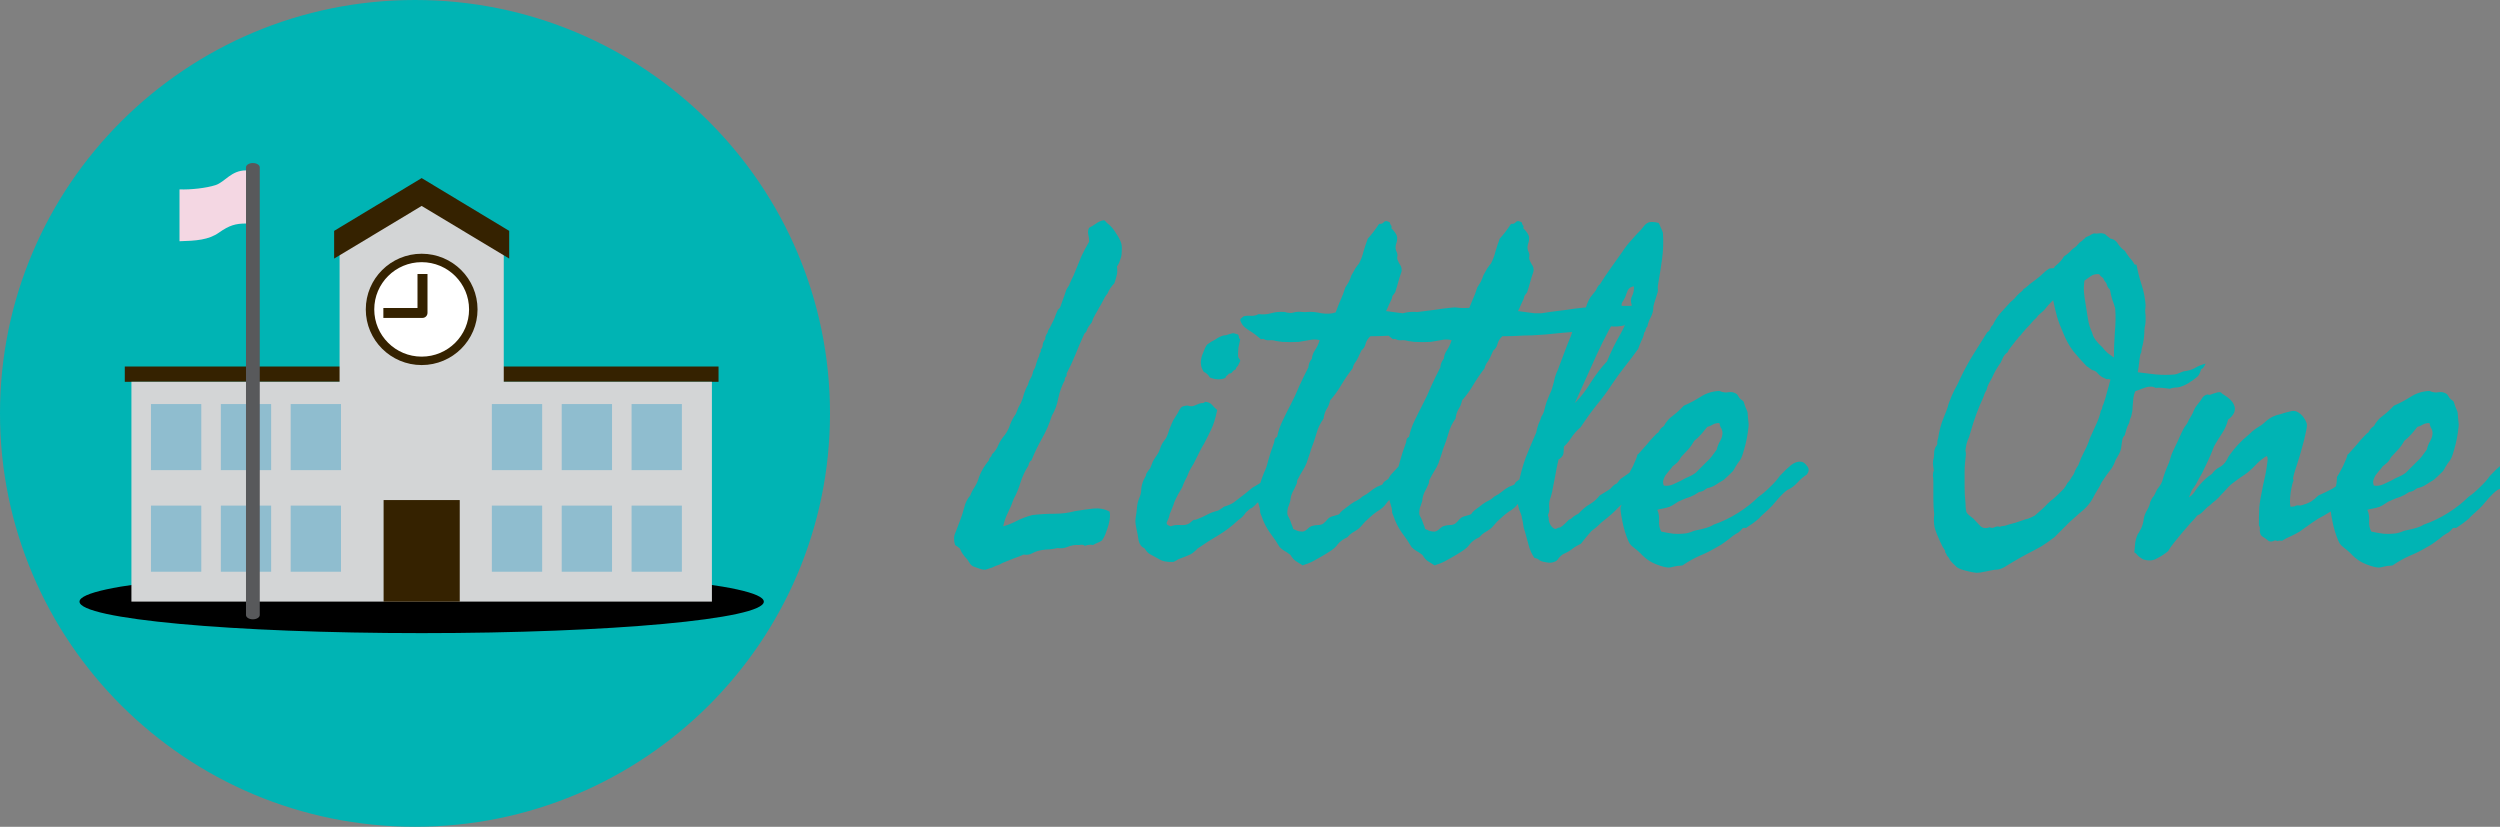 <svg width="127" height="42" viewBox="0 0 127 42" fill="none" xmlns="http://www.w3.org/2000/svg">
<rect x="0" y="0" width="127" height="42" fill="#808080" stroke="none"/>
<g clip-path="url(#clip0_111_753)">
<path d="M50.964 26.738C51.214 26.665 51.449 26.569 51.67 26.452C51.905 26.334 52.162 26.239 52.441 26.165C52.809 26.121 53.176 26.099 53.544 26.099C53.926 26.099 54.279 26.055 54.602 25.967C54.955 25.908 55.271 25.864 55.55 25.834C55.844 25.805 56.116 25.857 56.366 25.989C56.395 26.106 56.395 26.253 56.366 26.43C56.337 26.591 56.3 26.731 56.256 26.849C56.212 26.981 56.175 27.084 56.146 27.157C56.116 27.231 56.065 27.326 55.991 27.444C55.918 27.503 55.837 27.547 55.749 27.576C55.675 27.606 55.602 27.642 55.528 27.687C55.396 27.657 55.256 27.672 55.109 27.731C55.065 27.672 54.97 27.657 54.823 27.687C54.617 27.672 54.426 27.701 54.249 27.775C54.088 27.848 53.911 27.87 53.72 27.841C53.603 27.87 53.47 27.892 53.323 27.907C53.191 27.907 53.044 27.922 52.882 27.951C52.721 27.98 52.574 28.032 52.441 28.105C52.309 28.179 52.162 28.201 52 28.172C51.839 28.245 51.67 28.311 51.493 28.37C51.317 28.444 51.133 28.517 50.942 28.591C50.78 28.679 50.685 28.723 50.655 28.723C50.641 28.723 50.619 28.73 50.589 28.745C50.442 28.818 50.332 28.863 50.259 28.877C50.2 28.892 50.134 28.914 50.06 28.943C49.943 28.943 49.832 28.921 49.729 28.877C49.641 28.848 49.538 28.811 49.421 28.767C49.347 28.723 49.296 28.671 49.266 28.613C49.237 28.569 49.193 28.502 49.134 28.414C48.958 28.238 48.833 28.054 48.759 27.863C48.73 27.834 48.693 27.804 48.649 27.775C48.605 27.745 48.561 27.716 48.517 27.687C48.443 27.437 48.451 27.224 48.539 27.047C48.612 26.856 48.686 26.665 48.759 26.474C48.847 26.253 48.921 26.026 48.98 25.79C49.038 25.541 49.141 25.335 49.288 25.173C49.333 25.041 49.413 24.886 49.531 24.71C49.619 24.563 49.685 24.409 49.729 24.247C49.788 24.085 49.862 23.931 49.95 23.784C49.994 23.71 50.038 23.644 50.082 23.585C50.141 23.512 50.192 23.446 50.236 23.387C50.251 23.314 50.273 23.262 50.303 23.233C50.347 23.203 50.376 23.152 50.391 23.078C50.538 22.946 50.648 22.784 50.722 22.593C50.81 22.402 50.92 22.233 51.052 22.086C51.17 21.924 51.258 21.748 51.317 21.557C51.39 21.366 51.486 21.19 51.603 21.028C51.662 20.881 51.706 20.771 51.736 20.697C51.78 20.624 51.824 20.543 51.868 20.455C51.927 20.322 51.978 20.168 52.023 19.992C52.081 19.815 52.147 19.668 52.221 19.551C52.25 19.418 52.294 19.308 52.353 19.22C52.412 19.132 52.456 19.007 52.486 18.845C52.559 18.742 52.61 18.617 52.64 18.47C52.684 18.323 52.735 18.191 52.794 18.073C52.794 18.015 52.809 17.963 52.838 17.919C52.882 17.86 52.89 17.809 52.86 17.765C52.934 17.691 52.971 17.603 52.971 17.5C52.985 17.397 53.029 17.309 53.103 17.235C53.088 17.133 53.125 17.022 53.213 16.905C53.228 16.831 53.25 16.773 53.279 16.728C53.323 16.67 53.353 16.618 53.367 16.574C53.5 16.324 53.581 16.148 53.61 16.045C53.654 15.927 53.698 15.824 53.742 15.736C53.772 15.707 53.801 15.677 53.831 15.648C53.86 15.604 53.882 15.553 53.897 15.494C53.926 15.42 53.955 15.339 53.985 15.251C54.014 15.163 54.044 15.082 54.073 15.009C54.102 14.935 54.124 14.869 54.139 14.81C54.154 14.751 54.176 14.7 54.205 14.656C54.308 14.509 54.352 14.428 54.338 14.413C54.338 14.399 54.345 14.384 54.36 14.369C54.389 14.296 54.418 14.229 54.448 14.171C54.477 14.112 54.507 14.053 54.536 13.994C54.698 13.598 54.83 13.274 54.933 13.024C55.05 12.774 55.183 12.524 55.33 12.275C55.33 12.157 55.315 12.039 55.286 11.922C55.256 11.79 55.271 11.672 55.33 11.569C55.447 11.51 55.558 11.444 55.66 11.371C55.778 11.282 55.903 11.224 56.035 11.194C56.094 11.18 56.146 11.209 56.19 11.282C56.248 11.341 56.3 11.385 56.344 11.415C56.476 11.532 56.594 11.679 56.697 11.856C56.814 12.017 56.903 12.186 56.961 12.363C56.991 12.48 56.998 12.62 56.983 12.782C56.983 12.929 56.961 13.054 56.917 13.156C56.873 13.318 56.814 13.443 56.741 13.531C56.77 13.722 56.763 13.884 56.719 14.016C56.689 14.149 56.653 14.274 56.609 14.391C56.462 14.538 56.344 14.715 56.256 14.92C56.168 15.023 56.094 15.141 56.035 15.273C55.977 15.391 55.91 15.508 55.837 15.626C55.778 15.743 55.712 15.861 55.638 15.979C55.565 16.096 55.506 16.229 55.462 16.376C55.33 16.537 55.249 16.662 55.219 16.75C55.205 16.824 55.161 16.89 55.087 16.949C54.911 17.331 54.757 17.691 54.624 18.029C54.492 18.353 54.345 18.669 54.183 18.977C54.198 19.051 54.183 19.11 54.139 19.154C54.095 19.183 54.08 19.235 54.095 19.308C53.948 19.573 53.838 19.874 53.764 20.212C53.706 20.55 53.595 20.852 53.434 21.116C53.301 21.542 53.132 21.932 52.926 22.285C52.735 22.623 52.559 22.99 52.397 23.387C52.324 23.416 52.272 23.505 52.243 23.652C52.081 23.901 51.949 24.181 51.846 24.489C51.758 24.798 51.64 25.085 51.493 25.349C51.42 25.57 51.324 25.798 51.207 26.033C51.089 26.268 51.008 26.503 50.964 26.738ZM62.892 16.993C62.922 17.037 62.937 17.081 62.937 17.125C62.937 17.169 62.959 17.206 63.003 17.235C62.973 17.368 62.944 17.507 62.914 17.654C62.9 17.787 62.892 17.919 62.892 18.051C62.892 18.11 62.907 18.162 62.937 18.206C62.981 18.25 63.003 18.294 63.003 18.338C62.929 18.514 62.87 18.617 62.826 18.647C62.797 18.676 62.782 18.713 62.782 18.757C62.709 18.786 62.65 18.83 62.606 18.889C62.576 18.948 62.518 18.977 62.429 18.977C62.4 19.021 62.363 19.058 62.319 19.088C62.29 19.102 62.268 19.139 62.253 19.198C62.018 19.301 61.753 19.293 61.459 19.176C61.386 19.044 61.283 18.948 61.151 18.889C60.959 18.61 60.952 18.279 61.129 17.897C61.158 17.823 61.187 17.75 61.217 17.677C61.261 17.588 61.298 17.529 61.327 17.5C61.489 17.383 61.606 17.309 61.68 17.28C61.739 17.25 61.797 17.213 61.856 17.169C61.93 17.125 62.011 17.088 62.099 17.059C62.128 17.044 62.165 17.037 62.209 17.037C62.268 17.037 62.327 17.022 62.385 16.993C62.444 16.978 62.496 16.964 62.54 16.949C62.584 16.934 62.628 16.927 62.672 16.927L62.892 16.993ZM59.475 26.738C59.607 26.68 59.769 26.658 59.96 26.672C60.151 26.687 60.305 26.658 60.423 26.584C60.482 26.54 60.533 26.496 60.577 26.452C60.621 26.408 60.673 26.393 60.732 26.408C60.967 26.32 61.165 26.231 61.327 26.143C61.489 26.055 61.665 25.989 61.856 25.945C61.9 25.93 61.952 25.901 62.011 25.857C62.084 25.812 62.135 25.776 62.165 25.746C62.4 25.673 62.569 25.599 62.672 25.526C62.775 25.452 62.87 25.379 62.959 25.305C63.062 25.232 63.157 25.158 63.245 25.085C63.348 24.997 63.473 24.894 63.62 24.776C63.826 24.659 63.995 24.556 64.127 24.468C64.274 24.379 64.428 24.269 64.59 24.137C64.62 24.063 64.656 24.012 64.7 23.982C64.759 23.938 64.803 23.887 64.833 23.828C65.097 23.828 65.244 23.931 65.274 24.137C65.2 24.298 65.097 24.431 64.965 24.534C64.847 24.637 64.737 24.754 64.634 24.886C64.517 24.96 64.421 25.026 64.348 25.085C64.274 25.144 64.201 25.232 64.127 25.349C64.112 25.349 64.068 25.386 63.995 25.46C63.921 25.518 63.877 25.548 63.863 25.548C63.774 25.651 63.708 25.717 63.664 25.746C63.635 25.776 63.605 25.798 63.576 25.812C63.561 25.812 63.532 25.827 63.488 25.857C63.458 25.886 63.392 25.945 63.289 26.033C63.186 26.195 63.054 26.327 62.892 26.43C62.584 26.724 62.246 26.981 61.878 27.201C61.525 27.407 61.202 27.613 60.908 27.819C60.849 27.848 60.798 27.892 60.754 27.951C60.71 27.995 60.658 28.039 60.599 28.083C60.526 28.142 60.408 28.201 60.247 28.26C60.1 28.319 59.967 28.37 59.85 28.414C59.761 28.473 59.681 28.517 59.607 28.547C59.284 28.561 59.034 28.51 58.858 28.392C58.666 28.289 58.52 28.208 58.417 28.15C58.314 28.091 58.225 27.995 58.152 27.863C57.99 27.789 57.887 27.657 57.843 27.466C57.814 27.26 57.777 27.062 57.733 26.871C57.718 26.797 57.704 26.716 57.689 26.628C57.674 26.525 57.674 26.422 57.689 26.32C57.718 26.158 57.74 25.989 57.755 25.812C57.77 25.621 57.807 25.46 57.865 25.327C57.939 25.166 57.976 25.004 57.976 24.842C57.99 24.681 58.034 24.519 58.108 24.357C58.196 24.21 58.233 24.129 58.218 24.115C58.218 24.1 58.225 24.078 58.24 24.049C58.27 24.004 58.299 23.96 58.328 23.916C58.373 23.872 58.409 23.821 58.439 23.762L58.571 23.431C58.63 23.328 58.696 23.225 58.769 23.122C58.843 23.02 58.902 22.895 58.946 22.748C58.975 22.66 59.012 22.579 59.056 22.505C59.115 22.432 59.174 22.351 59.232 22.263C59.276 22.174 59.313 22.086 59.343 21.998C59.372 21.895 59.409 21.792 59.453 21.689C59.497 21.572 59.548 21.454 59.607 21.337C59.681 21.219 59.754 21.101 59.828 20.984C59.886 20.866 59.938 20.778 59.982 20.719C60.026 20.66 60.114 20.624 60.247 20.609C60.305 20.594 60.371 20.602 60.445 20.631C60.519 20.646 60.592 20.638 60.666 20.609C60.857 20.521 60.989 20.477 61.062 20.477C61.136 20.477 61.187 20.455 61.217 20.41C61.378 20.425 61.496 20.477 61.569 20.565C61.643 20.653 61.731 20.741 61.834 20.829C61.746 21.256 61.643 21.586 61.525 21.822C61.422 22.042 61.305 22.277 61.173 22.527C61.099 22.645 61.026 22.777 60.952 22.924C60.879 23.071 60.812 23.203 60.754 23.321C60.68 23.483 60.599 23.63 60.511 23.762C60.438 23.88 60.371 24.019 60.313 24.181C60.283 24.254 60.247 24.328 60.203 24.401C60.173 24.46 60.144 24.526 60.114 24.6C60.085 24.703 60.041 24.798 59.982 24.886C59.938 24.96 59.894 25.033 59.85 25.107C59.806 25.195 59.761 25.283 59.717 25.371C59.673 25.46 59.637 25.555 59.607 25.658C59.534 25.834 59.49 25.945 59.475 25.989C59.46 26.018 59.446 26.048 59.431 26.077C59.401 26.239 59.357 26.371 59.298 26.474C59.24 26.577 59.262 26.65 59.365 26.694L59.475 26.738ZM70.411 15.802C70.602 15.832 70.764 15.854 70.896 15.868C71.028 15.883 71.146 15.898 71.249 15.913C71.367 15.913 71.484 15.913 71.602 15.913C71.719 15.898 71.866 15.876 72.043 15.846C72.366 15.802 72.653 15.766 72.903 15.736C73.167 15.692 73.454 15.655 73.762 15.626C73.851 15.611 73.939 15.611 74.027 15.626C74.13 15.641 74.225 15.648 74.314 15.648C74.505 15.648 74.689 15.641 74.865 15.626C75.056 15.611 75.232 15.597 75.394 15.582C75.453 15.567 75.504 15.553 75.548 15.538C75.593 15.523 75.637 15.523 75.681 15.538C75.813 15.538 75.945 15.538 76.078 15.538C76.21 15.523 76.327 15.567 76.43 15.67C76.474 15.817 76.489 15.898 76.474 15.913C76.46 15.927 76.445 15.949 76.43 15.979C76.416 16.17 76.386 16.265 76.342 16.265C76.313 16.265 76.298 16.28 76.298 16.309C76.18 16.339 76.078 16.368 75.989 16.398C75.916 16.412 75.857 16.456 75.813 16.53C75.563 16.589 75.328 16.603 75.107 16.574C74.902 16.53 74.689 16.559 74.468 16.662C74.365 16.706 74.255 16.765 74.137 16.839C74.034 16.897 73.902 16.897 73.74 16.839C73.593 16.839 73.424 16.846 73.233 16.861C73.042 16.875 72.858 16.89 72.682 16.905C72.344 16.934 72.05 16.964 71.8 16.993C71.565 17.008 71.337 17.022 71.117 17.037C70.896 17.037 70.668 17.044 70.433 17.059C70.213 17.074 69.941 17.081 69.617 17.081C69.5 17.184 69.419 17.309 69.375 17.456C69.345 17.603 69.272 17.721 69.154 17.809C69.037 18.088 68.941 18.279 68.868 18.382C68.794 18.47 68.743 18.581 68.713 18.713C68.507 18.977 68.316 19.257 68.14 19.551C67.978 19.83 67.787 20.095 67.567 20.344C67.537 20.506 67.479 20.653 67.39 20.785C67.317 20.903 67.265 21.065 67.236 21.27C67.074 21.491 66.957 21.733 66.883 21.998C66.81 22.263 66.714 22.542 66.597 22.836C66.567 22.953 66.531 23.071 66.486 23.189C66.457 23.291 66.42 23.402 66.376 23.519C66.317 23.666 66.244 23.806 66.156 23.938C66.082 24.056 66.009 24.188 65.935 24.335C65.906 24.365 65.891 24.409 65.891 24.468C65.891 24.512 65.884 24.548 65.869 24.578C65.825 24.681 65.781 24.776 65.737 24.864C65.693 24.938 65.656 25.011 65.626 25.085C65.597 25.158 65.575 25.239 65.56 25.327C65.56 25.401 65.546 25.474 65.516 25.548C65.501 25.592 65.487 25.636 65.472 25.68C65.457 25.709 65.443 25.746 65.428 25.79C65.384 25.996 65.384 26.136 65.428 26.209C65.472 26.283 65.509 26.356 65.538 26.43C65.568 26.518 65.597 26.599 65.626 26.672C65.656 26.731 65.678 26.797 65.693 26.871C65.766 26.9 65.832 26.93 65.891 26.959C65.965 26.988 66.038 27.003 66.112 27.003C66.2 27.018 66.295 26.981 66.398 26.893C66.501 26.79 66.589 26.731 66.663 26.716C66.766 26.687 66.861 26.672 66.949 26.672C67.052 26.672 67.141 26.65 67.214 26.606C67.302 26.533 67.376 26.459 67.434 26.386C67.493 26.312 67.574 26.261 67.677 26.231C67.912 26.172 68.037 26.128 68.052 26.099C68.067 26.055 68.118 25.996 68.206 25.923C68.309 25.849 68.397 25.783 68.471 25.724C68.559 25.651 68.662 25.577 68.779 25.504C68.926 25.43 69.007 25.386 69.022 25.371C69.051 25.357 69.118 25.305 69.22 25.217C69.367 25.144 69.492 25.063 69.595 24.975C69.698 24.886 69.816 24.805 69.948 24.732C70.095 24.673 70.183 24.637 70.213 24.622C70.242 24.592 70.257 24.57 70.257 24.556C70.271 24.541 70.286 24.519 70.301 24.489C70.33 24.46 70.404 24.409 70.521 24.335C70.58 24.218 70.646 24.122 70.72 24.049C70.793 23.975 70.881 23.88 70.984 23.762C71.073 23.659 71.161 23.571 71.249 23.497C71.352 23.424 71.44 23.35 71.513 23.277C71.558 23.247 71.594 23.218 71.624 23.189C71.653 23.145 71.704 23.115 71.778 23.1C71.866 23.027 71.932 22.968 71.977 22.924C72.035 22.865 72.124 22.784 72.241 22.681C72.27 22.652 72.307 22.615 72.351 22.571C72.395 22.527 72.432 22.498 72.462 22.483C72.52 22.483 72.564 22.505 72.594 22.549C72.638 22.593 72.689 22.615 72.748 22.615C72.734 22.806 72.726 22.931 72.726 22.99C72.726 23.034 72.711 23.086 72.682 23.145C72.594 23.277 72.491 23.35 72.373 23.365C72.27 23.38 72.19 23.461 72.131 23.608C72.087 23.578 72.028 23.571 71.954 23.585C71.896 23.6 71.852 23.622 71.822 23.652C71.852 23.71 71.866 23.762 71.866 23.806C71.866 23.85 71.874 23.901 71.888 23.96C71.624 24.225 71.447 24.438 71.359 24.6C71.183 24.791 71.087 24.901 71.073 24.93C71.058 24.945 71.05 24.953 71.05 24.953C71.05 24.953 71.043 24.96 71.028 24.975C71.014 24.989 70.962 25.041 70.874 25.129C70.668 25.291 70.514 25.445 70.411 25.592C70.308 25.739 70.154 25.871 69.948 25.989C69.786 26.106 69.676 26.195 69.617 26.253C69.558 26.312 69.47 26.393 69.353 26.496C69.294 26.555 69.235 26.621 69.176 26.694C69.132 26.753 69.073 26.812 69 26.871C68.897 26.944 68.794 27.01 68.691 27.069C68.603 27.128 68.522 27.201 68.449 27.29C68.228 27.393 68.067 27.51 67.964 27.642C67.875 27.775 67.736 27.9 67.545 28.017C67.412 28.105 67.229 28.216 66.993 28.348C66.773 28.48 66.582 28.576 66.42 28.635C66.376 28.649 66.332 28.664 66.288 28.679C66.258 28.693 66.222 28.708 66.178 28.723C66.06 28.649 65.942 28.576 65.825 28.502C65.722 28.429 65.634 28.326 65.56 28.194C65.428 28.091 65.318 28.017 65.23 27.973C65.156 27.929 65.083 27.87 65.009 27.797C64.862 27.547 64.693 27.297 64.502 27.047C64.326 26.797 64.186 26.518 64.083 26.209C64.054 26.151 64.032 26.092 64.017 26.033C64.017 25.959 64.01 25.886 63.995 25.812C63.965 25.695 63.936 25.592 63.907 25.504C63.877 25.416 63.87 25.305 63.885 25.173C63.885 25.085 63.899 24.989 63.929 24.886C63.958 24.784 63.987 24.673 64.017 24.556C64.076 24.365 64.142 24.181 64.215 24.004C64.304 23.828 64.37 23.637 64.414 23.431C64.458 23.27 64.502 23.122 64.546 22.99C64.59 22.858 64.642 22.711 64.7 22.549C64.73 22.476 64.745 22.41 64.745 22.351C64.759 22.277 64.803 22.226 64.877 22.196C64.936 21.902 65.031 21.623 65.163 21.359C65.296 21.079 65.428 20.815 65.56 20.565C65.722 20.256 65.869 19.94 66.001 19.617C66.148 19.293 66.303 18.977 66.464 18.669C66.479 18.492 66.538 18.345 66.641 18.228C66.655 18.066 66.714 17.912 66.817 17.765C66.92 17.603 66.993 17.441 67.038 17.28C66.876 17.235 66.692 17.235 66.486 17.28C66.295 17.309 66.126 17.338 65.979 17.368C65.715 17.383 65.435 17.383 65.141 17.368C65.038 17.353 64.936 17.338 64.833 17.324C64.745 17.294 64.656 17.28 64.568 17.28C64.436 17.294 64.333 17.287 64.26 17.258C64.201 17.213 64.135 17.206 64.061 17.235C63.87 17.074 63.73 16.964 63.642 16.905C63.554 16.846 63.473 16.794 63.4 16.75C63.311 16.692 63.238 16.633 63.179 16.574C63.106 16.5 63.047 16.398 63.003 16.265C63.003 16.221 63.025 16.184 63.069 16.155C63.113 16.126 63.15 16.096 63.179 16.067C63.297 16.038 63.429 16.03 63.576 16.045C63.723 16.045 63.84 16.015 63.929 15.957C64.164 15.986 64.377 15.971 64.568 15.913C64.774 15.854 64.987 15.832 65.207 15.846C65.252 15.846 65.296 15.854 65.34 15.868C65.384 15.883 65.428 15.89 65.472 15.89C65.546 15.905 65.604 15.905 65.648 15.89C65.707 15.876 65.773 15.861 65.847 15.846C65.935 15.832 66.031 15.832 66.134 15.846C66.237 15.861 66.339 15.861 66.442 15.846C66.633 15.832 66.861 15.854 67.126 15.913C67.405 15.957 67.648 15.942 67.853 15.868C67.927 15.663 68.008 15.457 68.096 15.251C68.199 15.031 68.28 14.818 68.338 14.612C68.397 14.524 68.456 14.428 68.515 14.325C68.574 14.207 68.618 14.097 68.647 13.994C68.735 13.847 68.802 13.73 68.846 13.642C68.904 13.553 68.971 13.465 69.044 13.377C69.147 13.171 69.22 12.973 69.264 12.782C69.323 12.576 69.397 12.355 69.485 12.12C69.676 11.914 69.867 11.665 70.058 11.371C70.161 11.385 70.242 11.356 70.301 11.282C70.374 11.209 70.477 11.216 70.609 11.304C70.609 11.348 70.624 11.393 70.654 11.437C70.698 11.466 70.705 11.518 70.676 11.591C70.749 11.665 70.808 11.731 70.852 11.79C70.896 11.848 70.933 11.914 70.962 11.988C70.992 12.105 70.977 12.245 70.918 12.407C70.874 12.554 70.889 12.694 70.962 12.826C70.992 12.899 70.999 12.973 70.984 13.046C70.97 13.105 70.977 13.164 71.006 13.223C71.036 13.296 71.073 13.37 71.117 13.443C71.175 13.517 71.205 13.612 71.205 13.73C71.205 13.774 71.19 13.833 71.161 13.906C71.146 13.965 71.124 14.031 71.094 14.105C71.036 14.325 70.992 14.479 70.962 14.568C70.933 14.656 70.903 14.751 70.874 14.854C70.771 14.972 70.72 15.053 70.72 15.097C70.72 15.126 70.712 15.156 70.698 15.185C70.654 15.273 70.602 15.383 70.543 15.516C70.499 15.633 70.455 15.729 70.411 15.802ZM77.114 15.802C77.305 15.832 77.467 15.854 77.599 15.868C77.731 15.883 77.849 15.898 77.952 15.913C78.069 15.913 78.187 15.913 78.304 15.913C78.422 15.898 78.569 15.876 78.745 15.846C79.069 15.802 79.355 15.766 79.605 15.736C79.87 15.692 80.156 15.655 80.465 15.626C80.553 15.611 80.642 15.611 80.73 15.626C80.833 15.641 80.928 15.648 81.016 15.648C81.207 15.648 81.391 15.641 81.568 15.626C81.759 15.611 81.935 15.597 82.097 15.582C82.156 15.567 82.207 15.553 82.251 15.538C82.295 15.523 82.339 15.523 82.383 15.538C82.516 15.538 82.648 15.538 82.78 15.538C82.913 15.523 83.03 15.567 83.133 15.67C83.177 15.817 83.192 15.898 83.177 15.913C83.162 15.927 83.148 15.949 83.133 15.979C83.118 16.17 83.089 16.265 83.045 16.265C83.016 16.265 83.001 16.28 83.001 16.309C82.883 16.339 82.78 16.368 82.692 16.398C82.619 16.412 82.56 16.456 82.516 16.53C82.266 16.589 82.031 16.603 81.81 16.574C81.604 16.53 81.391 16.559 81.171 16.662C81.068 16.706 80.958 16.765 80.84 16.839C80.737 16.897 80.605 16.897 80.443 16.839C80.296 16.839 80.127 16.846 79.936 16.861C79.745 16.875 79.561 16.89 79.385 16.905C79.047 16.934 78.753 16.964 78.503 16.993C78.268 17.008 78.04 17.022 77.819 17.037C77.599 17.037 77.371 17.044 77.136 17.059C76.915 17.074 76.643 17.081 76.32 17.081C76.203 17.184 76.122 17.309 76.078 17.456C76.048 17.603 75.975 17.721 75.857 17.809C75.739 18.088 75.644 18.279 75.57 18.382C75.497 18.47 75.445 18.581 75.416 18.713C75.21 18.977 75.019 19.257 74.843 19.551C74.681 19.83 74.49 20.095 74.269 20.344C74.24 20.506 74.181 20.653 74.093 20.785C74.02 20.903 73.968 21.065 73.939 21.27C73.777 21.491 73.659 21.733 73.586 21.998C73.513 22.263 73.417 22.542 73.299 22.836C73.27 22.953 73.233 23.071 73.189 23.189C73.16 23.291 73.123 23.402 73.079 23.519C73.02 23.666 72.947 23.806 72.858 23.938C72.785 24.056 72.711 24.188 72.638 24.335C72.609 24.365 72.594 24.409 72.594 24.468C72.594 24.512 72.587 24.548 72.572 24.578C72.528 24.681 72.484 24.776 72.439 24.864C72.395 24.938 72.359 25.011 72.329 25.085C72.3 25.158 72.278 25.239 72.263 25.327C72.263 25.401 72.248 25.474 72.219 25.548C72.204 25.592 72.19 25.636 72.175 25.68C72.16 25.709 72.145 25.746 72.131 25.79C72.087 25.996 72.087 26.136 72.131 26.209C72.175 26.283 72.212 26.356 72.241 26.43C72.27 26.518 72.3 26.599 72.329 26.672C72.359 26.731 72.381 26.797 72.395 26.871C72.469 26.9 72.535 26.93 72.594 26.959C72.667 26.988 72.741 27.003 72.814 27.003C72.903 27.018 72.998 26.981 73.101 26.893C73.204 26.79 73.292 26.731 73.365 26.716C73.468 26.687 73.564 26.672 73.652 26.672C73.755 26.672 73.843 26.65 73.917 26.606C74.005 26.533 74.078 26.459 74.137 26.386C74.196 26.312 74.277 26.261 74.38 26.231C74.615 26.172 74.74 26.128 74.755 26.099C74.769 26.055 74.821 25.996 74.909 25.923C75.012 25.849 75.1 25.783 75.174 25.724C75.262 25.651 75.365 25.577 75.482 25.504C75.629 25.43 75.71 25.386 75.725 25.371C75.754 25.357 75.82 25.305 75.923 25.217C76.07 25.144 76.195 25.063 76.298 24.975C76.401 24.886 76.519 24.805 76.651 24.732C76.798 24.673 76.886 24.637 76.915 24.622C76.945 24.592 76.96 24.57 76.96 24.556C76.974 24.541 76.989 24.519 77.004 24.489C77.033 24.46 77.106 24.409 77.224 24.335C77.283 24.218 77.349 24.122 77.422 24.049C77.496 23.975 77.584 23.88 77.687 23.762C77.775 23.659 77.864 23.571 77.952 23.497C78.055 23.424 78.143 23.35 78.216 23.277C78.26 23.247 78.297 23.218 78.326 23.189C78.356 23.145 78.407 23.115 78.481 23.1C78.569 23.027 78.635 22.968 78.679 22.924C78.738 22.865 78.826 22.784 78.944 22.681C78.973 22.652 79.01 22.615 79.054 22.571C79.098 22.527 79.135 22.498 79.164 22.483C79.223 22.483 79.267 22.505 79.297 22.549C79.341 22.593 79.392 22.615 79.451 22.615C79.436 22.806 79.429 22.931 79.429 22.99C79.429 23.034 79.414 23.086 79.385 23.145C79.297 23.277 79.194 23.35 79.076 23.365C78.973 23.38 78.892 23.461 78.834 23.608C78.79 23.578 78.731 23.571 78.657 23.585C78.598 23.6 78.554 23.622 78.525 23.652C78.554 23.71 78.569 23.762 78.569 23.806C78.569 23.85 78.576 23.901 78.591 23.96C78.326 24.225 78.15 24.438 78.062 24.6C77.885 24.791 77.79 24.901 77.775 24.93C77.761 24.945 77.753 24.953 77.753 24.953C77.753 24.953 77.746 24.96 77.731 24.975C77.716 24.989 77.665 25.041 77.577 25.129C77.371 25.291 77.217 25.445 77.114 25.592C77.011 25.739 76.857 25.871 76.651 25.989C76.489 26.106 76.379 26.195 76.32 26.253C76.261 26.312 76.173 26.393 76.055 26.496C75.997 26.555 75.938 26.621 75.879 26.694C75.835 26.753 75.776 26.812 75.703 26.871C75.6 26.944 75.497 27.01 75.394 27.069C75.306 27.128 75.225 27.201 75.151 27.29C74.931 27.393 74.769 27.51 74.666 27.642C74.578 27.775 74.439 27.9 74.248 28.017C74.115 28.105 73.931 28.216 73.696 28.348C73.476 28.48 73.285 28.576 73.123 28.635C73.079 28.649 73.035 28.664 72.991 28.679C72.961 28.693 72.925 28.708 72.88 28.723C72.763 28.649 72.645 28.576 72.528 28.502C72.425 28.429 72.337 28.326 72.263 28.194C72.131 28.091 72.021 28.017 71.932 27.973C71.859 27.929 71.785 27.87 71.712 27.797C71.565 27.547 71.396 27.297 71.205 27.047C71.028 26.797 70.889 26.518 70.786 26.209C70.757 26.151 70.734 26.092 70.72 26.033C70.72 25.959 70.712 25.886 70.698 25.812C70.668 25.695 70.639 25.592 70.609 25.504C70.58 25.416 70.573 25.305 70.587 25.173C70.587 25.085 70.602 24.989 70.632 24.886C70.661 24.784 70.69 24.673 70.72 24.556C70.778 24.365 70.845 24.181 70.918 24.004C71.006 23.828 71.073 23.637 71.117 23.431C71.161 23.27 71.205 23.122 71.249 22.99C71.293 22.858 71.344 22.711 71.403 22.549C71.433 22.476 71.447 22.41 71.447 22.351C71.462 22.277 71.506 22.226 71.58 22.196C71.638 21.902 71.734 21.623 71.866 21.359C71.999 21.079 72.131 20.815 72.263 20.565C72.425 20.256 72.572 19.94 72.704 19.617C72.851 19.293 73.005 18.977 73.167 18.669C73.182 18.492 73.241 18.345 73.344 18.228C73.358 18.066 73.417 17.912 73.52 17.765C73.623 17.603 73.696 17.441 73.74 17.28C73.579 17.235 73.395 17.235 73.189 17.28C72.998 17.309 72.829 17.338 72.682 17.368C72.417 17.383 72.138 17.383 71.844 17.368C71.741 17.353 71.638 17.338 71.535 17.324C71.447 17.294 71.359 17.28 71.271 17.28C71.139 17.294 71.036 17.287 70.962 17.258C70.903 17.213 70.837 17.206 70.764 17.235C70.573 17.074 70.433 16.964 70.345 16.905C70.257 16.846 70.176 16.794 70.102 16.75C70.014 16.692 69.941 16.633 69.882 16.574C69.808 16.5 69.75 16.398 69.706 16.265C69.706 16.221 69.728 16.184 69.772 16.155C69.816 16.126 69.853 16.096 69.882 16.067C69.999 16.038 70.132 16.03 70.279 16.045C70.426 16.045 70.543 16.015 70.632 15.957C70.867 15.986 71.08 15.971 71.271 15.913C71.477 15.854 71.69 15.832 71.91 15.846C71.954 15.846 71.999 15.854 72.043 15.868C72.087 15.883 72.131 15.89 72.175 15.89C72.248 15.905 72.307 15.905 72.351 15.89C72.41 15.876 72.476 15.861 72.55 15.846C72.638 15.832 72.734 15.832 72.836 15.846C72.939 15.861 73.042 15.861 73.145 15.846C73.336 15.832 73.564 15.854 73.829 15.913C74.108 15.957 74.35 15.942 74.556 15.868C74.63 15.663 74.71 15.457 74.799 15.251C74.902 15.031 74.982 14.818 75.041 14.612C75.1 14.524 75.159 14.428 75.218 14.325C75.276 14.207 75.32 14.097 75.35 13.994C75.438 13.847 75.504 13.73 75.548 13.642C75.607 13.553 75.673 13.465 75.747 13.377C75.85 13.171 75.923 12.973 75.967 12.782C76.026 12.576 76.1 12.355 76.188 12.12C76.379 11.914 76.57 11.665 76.761 11.371C76.864 11.385 76.945 11.356 77.004 11.282C77.077 11.209 77.18 11.216 77.312 11.304C77.312 11.348 77.327 11.393 77.356 11.437C77.4 11.466 77.408 11.518 77.378 11.591C77.452 11.665 77.511 11.731 77.555 11.79C77.599 11.848 77.636 11.914 77.665 11.988C77.694 12.105 77.68 12.245 77.621 12.407C77.577 12.554 77.591 12.694 77.665 12.826C77.694 12.899 77.702 12.973 77.687 13.046C77.672 13.105 77.68 13.164 77.709 13.223C77.739 13.296 77.775 13.37 77.819 13.443C77.878 13.517 77.908 13.612 77.908 13.73C77.908 13.774 77.893 13.833 77.864 13.906C77.849 13.965 77.827 14.031 77.797 14.105C77.739 14.325 77.694 14.479 77.665 14.568C77.636 14.656 77.606 14.751 77.577 14.854C77.474 14.972 77.422 15.053 77.422 15.097C77.422 15.126 77.415 15.156 77.4 15.185C77.356 15.273 77.305 15.383 77.246 15.516C77.202 15.633 77.158 15.729 77.114 15.802ZM84.191 22.77C84.353 22.814 84.456 22.865 84.5 22.924C84.559 22.983 84.588 23.042 84.588 23.1C84.471 23.262 84.397 23.372 84.368 23.431C84.353 23.475 84.309 23.512 84.236 23.541C84.044 23.835 83.824 24.1 83.574 24.335C83.339 24.556 83.118 24.805 82.913 25.085C82.839 25.158 82.773 25.232 82.714 25.305C82.655 25.379 82.589 25.452 82.516 25.526C82.354 25.643 82.207 25.776 82.075 25.923C81.942 26.055 81.803 26.18 81.656 26.297C81.582 26.356 81.509 26.415 81.435 26.474C81.376 26.518 81.31 26.577 81.237 26.65C81.163 26.724 81.097 26.783 81.038 26.827C80.98 26.871 80.913 26.922 80.84 26.981C80.752 27.084 80.664 27.187 80.575 27.29C80.487 27.393 80.399 27.503 80.311 27.62C80.149 27.694 80.002 27.782 79.87 27.885C79.738 27.988 79.583 28.076 79.407 28.15C79.333 28.194 79.26 28.26 79.186 28.348C79.128 28.451 79.047 28.517 78.944 28.547C78.826 28.591 78.701 28.598 78.569 28.569C78.437 28.554 78.326 28.524 78.238 28.48C78.165 28.422 78.106 28.385 78.062 28.37C78.018 28.355 77.981 28.348 77.952 28.348C77.819 28.157 77.724 27.951 77.665 27.731C77.606 27.495 77.54 27.253 77.467 27.003C77.437 26.93 77.415 26.856 77.4 26.783C77.386 26.694 77.371 26.599 77.356 26.496C77.342 26.437 77.327 26.378 77.312 26.32C77.312 26.261 77.297 26.195 77.268 26.121C77.239 26.048 77.209 25.974 77.18 25.901C77.151 25.812 77.129 25.724 77.114 25.636C77.084 25.46 77.077 25.291 77.092 25.129C77.092 24.953 77.106 24.784 77.136 24.622C77.224 24.137 77.349 23.674 77.511 23.233C77.687 22.792 77.864 22.373 78.04 21.976C78.069 21.814 78.106 21.675 78.15 21.557C78.209 21.439 78.26 21.307 78.304 21.16C78.378 21.057 78.429 20.94 78.459 20.807C78.488 20.675 78.525 20.543 78.569 20.41C78.613 20.293 78.665 20.168 78.723 20.036C78.797 19.889 78.848 19.749 78.878 19.617C78.922 19.47 78.959 19.323 78.988 19.176C79.032 19.029 79.084 18.896 79.142 18.779C79.26 18.47 79.37 18.176 79.473 17.897C79.576 17.618 79.686 17.338 79.804 17.059C79.833 16.971 79.862 16.883 79.892 16.794C79.921 16.706 79.965 16.625 80.024 16.552C80.054 16.464 80.09 16.39 80.135 16.331C80.179 16.258 80.223 16.184 80.267 16.111C80.267 16.038 80.289 15.986 80.333 15.957C80.392 15.913 80.436 15.861 80.465 15.802C80.539 15.685 80.59 15.567 80.62 15.45C80.664 15.332 80.722 15.214 80.796 15.097L81.061 14.766C81.09 14.707 81.119 14.649 81.149 14.59C81.178 14.531 81.222 14.479 81.281 14.435C81.443 14.171 81.619 13.906 81.81 13.642C82.001 13.377 82.2 13.098 82.406 12.804C82.538 12.598 82.685 12.407 82.847 12.23C83.008 12.039 83.177 11.856 83.354 11.679C83.412 11.606 83.478 11.525 83.552 11.437C83.64 11.348 83.728 11.297 83.817 11.282C83.949 11.268 84.096 11.282 84.258 11.326C84.302 11.4 84.338 11.481 84.368 11.569C84.412 11.643 84.449 11.731 84.478 11.834C84.507 12.289 84.493 12.73 84.434 13.156C84.375 13.583 84.309 14.002 84.236 14.413C84.221 14.487 84.213 14.56 84.213 14.634C84.228 14.693 84.228 14.759 84.213 14.832C84.184 14.92 84.147 15.038 84.103 15.185C84.059 15.317 84.022 15.442 83.993 15.56C83.993 15.766 83.949 15.949 83.861 16.111C83.772 16.273 83.714 16.434 83.684 16.596C83.64 16.625 83.611 16.677 83.596 16.75C83.596 16.809 83.574 16.853 83.53 16.883C83.501 17.044 83.449 17.191 83.376 17.324C83.317 17.456 83.265 17.588 83.221 17.721C83.001 18.029 82.773 18.331 82.538 18.625C82.317 18.904 82.104 19.198 81.898 19.506C81.648 19.889 81.376 20.256 81.083 20.609C80.803 20.962 80.539 21.329 80.289 21.711C80.098 21.873 79.936 22.057 79.804 22.263C79.671 22.468 79.502 22.652 79.297 22.814C79.223 23.108 79.15 23.431 79.076 23.784C79.017 24.122 78.951 24.468 78.878 24.82C78.863 24.923 78.841 25.026 78.812 25.129C78.782 25.217 78.753 25.313 78.723 25.416C78.694 25.533 78.687 25.658 78.701 25.79C78.716 25.923 78.694 26.048 78.635 26.165C78.665 26.239 78.679 26.327 78.679 26.43C78.694 26.518 78.723 26.599 78.767 26.672C78.797 26.716 78.834 26.761 78.878 26.805C78.936 26.849 78.988 26.871 79.032 26.871C79.135 26.812 79.194 26.79 79.208 26.805C79.223 26.805 79.245 26.797 79.275 26.783C79.348 26.738 79.422 26.68 79.495 26.606C79.569 26.533 79.635 26.466 79.694 26.408C79.767 26.378 79.818 26.349 79.848 26.32C79.892 26.275 79.936 26.239 79.98 26.209C80.024 26.18 80.061 26.158 80.09 26.143C80.135 26.128 80.171 26.106 80.201 26.077C80.406 25.857 80.605 25.695 80.796 25.592C80.987 25.474 81.141 25.335 81.259 25.173C81.406 25.085 81.538 25.004 81.656 24.93C81.744 24.886 81.817 24.828 81.876 24.754C81.95 24.666 82.038 24.6 82.141 24.556C82.17 24.512 82.2 24.475 82.229 24.445C82.258 24.416 82.288 24.379 82.317 24.335C82.494 24.218 82.663 24.1 82.824 23.982C83.001 23.865 83.184 23.747 83.376 23.63C83.405 23.556 83.449 23.497 83.508 23.453C83.581 23.409 83.64 23.365 83.684 23.321C83.728 23.277 83.765 23.233 83.794 23.189C83.824 23.13 83.875 23.093 83.949 23.078C83.964 23.005 83.993 22.953 84.037 22.924C84.096 22.895 84.147 22.843 84.191 22.77ZM82.979 14.546C82.847 14.575 82.751 14.641 82.692 14.744C82.648 14.847 82.604 14.964 82.56 15.097C82.501 15.214 82.45 15.303 82.406 15.361C82.376 15.42 82.369 15.508 82.383 15.626C81.928 16.376 81.509 17.162 81.127 17.985C80.759 18.808 80.384 19.639 80.002 20.477C80.296 20.183 80.568 19.83 80.818 19.418C81.083 19.007 81.355 18.654 81.634 18.36C81.84 17.86 82.067 17.397 82.317 16.971C82.567 16.53 82.758 16.038 82.891 15.494C82.832 15.317 82.839 15.163 82.913 15.031C82.986 14.884 83.016 14.722 83.001 14.546H82.979ZM86.727 21.689C86.624 21.822 86.521 21.947 86.418 22.064C86.315 22.182 86.198 22.292 86.066 22.395C85.977 22.557 85.874 22.704 85.757 22.836C85.639 22.968 85.522 23.093 85.404 23.211C85.345 23.328 85.279 23.424 85.206 23.497C85.132 23.556 85.051 23.622 84.963 23.696C84.919 23.769 84.86 23.843 84.787 23.916C84.728 23.99 84.669 24.063 84.61 24.137C84.566 24.21 84.529 24.291 84.5 24.379C84.471 24.468 84.478 24.563 84.522 24.666C84.684 24.695 84.846 24.673 85.007 24.6C85.169 24.526 85.309 24.46 85.426 24.401C85.544 24.328 85.661 24.269 85.779 24.225C85.911 24.166 86.029 24.1 86.132 24.026L86.705 23.453C86.808 23.365 86.896 23.27 86.969 23.167C87.043 23.064 87.124 22.953 87.212 22.836C87.242 22.689 87.3 22.542 87.388 22.395C87.477 22.233 87.513 22.079 87.499 21.932C87.484 21.844 87.455 21.77 87.41 21.711C87.381 21.638 87.359 21.564 87.344 21.491C87.197 21.491 87.08 21.52 86.992 21.579C86.918 21.623 86.83 21.66 86.727 21.689ZM83.177 23.1C83.207 23.086 83.265 23.027 83.354 22.924C83.457 22.806 83.567 22.681 83.684 22.549C83.802 22.402 83.912 22.277 84.015 22.174C84.118 22.057 84.191 21.991 84.236 21.976C84.28 21.902 84.316 21.844 84.346 21.8C84.39 21.741 84.449 21.689 84.522 21.645C84.64 21.425 84.794 21.248 84.985 21.116C85.176 20.969 85.36 20.8 85.536 20.609C85.816 20.491 86.095 20.344 86.374 20.168C86.668 19.977 86.992 19.874 87.344 19.859C87.506 19.933 87.66 19.955 87.807 19.925C87.969 19.896 88.116 19.933 88.248 20.036C88.322 20.168 88.388 20.256 88.447 20.3C88.506 20.33 88.55 20.366 88.579 20.41C88.638 20.602 88.682 20.727 88.711 20.785C88.741 20.829 88.763 20.888 88.778 20.962C88.792 21.182 88.807 21.344 88.822 21.447C88.836 21.535 88.836 21.623 88.822 21.711C88.778 22.108 88.704 22.483 88.601 22.836C88.572 22.924 88.542 23.02 88.513 23.122C88.484 23.211 88.447 23.291 88.403 23.365C88.3 23.497 88.219 23.615 88.16 23.718C88.116 23.806 88.072 23.88 88.028 23.938C87.852 24.115 87.697 24.262 87.565 24.379C87.433 24.453 87.3 24.534 87.168 24.622C87.036 24.71 86.889 24.769 86.727 24.798C86.653 24.842 86.587 24.886 86.529 24.93C86.47 24.96 86.396 24.982 86.308 24.997C86.161 25.099 86.014 25.18 85.867 25.239C85.72 25.283 85.566 25.342 85.404 25.416C85.316 25.445 85.22 25.496 85.118 25.57C85.015 25.643 84.912 25.702 84.809 25.746C84.721 25.776 84.61 25.805 84.478 25.834C84.361 25.849 84.265 25.871 84.191 25.901C84.265 26.062 84.294 26.246 84.28 26.452C84.265 26.658 84.302 26.841 84.39 27.003C84.581 27.047 84.787 27.084 85.007 27.113C85.242 27.128 85.463 27.121 85.669 27.091C85.742 27.076 85.823 27.055 85.911 27.025C85.999 26.981 86.088 26.952 86.176 26.937C86.338 26.907 86.492 26.871 86.639 26.827C86.8 26.783 86.94 26.724 87.058 26.65C87.484 26.503 87.896 26.305 88.293 26.055C88.689 25.805 89.035 25.533 89.329 25.239C89.505 25.122 89.696 24.96 89.902 24.754C90.123 24.548 90.291 24.357 90.409 24.181C90.63 23.946 90.821 23.762 90.982 23.63C91.159 23.497 91.32 23.439 91.468 23.453C91.585 23.453 91.695 23.527 91.798 23.674C91.916 23.806 91.908 23.953 91.776 24.115C91.629 24.203 91.475 24.335 91.313 24.512C91.151 24.688 90.982 24.813 90.806 24.886C90.674 24.975 90.505 25.136 90.299 25.371C90.108 25.607 89.946 25.783 89.814 25.901C89.755 25.959 89.674 26.033 89.571 26.121C89.483 26.195 89.41 26.268 89.351 26.342C89.145 26.518 88.924 26.68 88.689 26.827C88.601 26.797 88.535 26.812 88.491 26.871C88.447 26.93 88.388 26.988 88.314 27.047C88.27 27.076 88.219 27.106 88.16 27.135C88.116 27.165 88.072 27.194 88.028 27.224C87.91 27.326 87.778 27.429 87.631 27.532C87.499 27.635 87.359 27.723 87.212 27.797C86.918 27.973 86.624 28.12 86.33 28.238C86.036 28.37 85.749 28.532 85.47 28.723C85.382 28.738 85.301 28.745 85.228 28.745C85.154 28.76 85.081 28.774 85.007 28.789C84.919 28.818 84.838 28.833 84.765 28.833C84.706 28.833 84.618 28.818 84.5 28.789C84.236 28.715 84.015 28.627 83.839 28.524C83.662 28.422 83.486 28.274 83.309 28.083C83.221 27.995 83.126 27.914 83.023 27.841C82.92 27.767 82.839 27.687 82.78 27.598C82.736 27.525 82.685 27.407 82.626 27.246C82.567 27.084 82.516 26.915 82.472 26.738C82.427 26.547 82.391 26.364 82.361 26.187C82.332 26.011 82.317 25.879 82.317 25.79C82.347 25.732 82.383 25.629 82.427 25.482C82.457 25.335 82.494 25.18 82.538 25.019C82.567 24.842 82.597 24.681 82.626 24.534C82.641 24.387 82.648 24.284 82.648 24.225C82.663 24.21 82.7 24.151 82.758 24.049C82.817 23.931 82.883 23.806 82.957 23.674C83.016 23.541 83.067 23.424 83.111 23.321C83.155 23.203 83.177 23.13 83.177 23.1ZM108.533 13.443C108.607 13.825 108.695 14.171 108.798 14.479C108.901 14.788 108.967 15.126 108.996 15.494C108.996 15.582 108.989 15.67 108.974 15.758C108.974 15.846 108.981 15.935 108.996 16.023V16.287C108.996 16.405 108.981 16.515 108.952 16.618C108.937 16.721 108.93 16.831 108.93 16.949C108.915 17.213 108.871 17.471 108.798 17.721C108.783 17.882 108.768 17.963 108.754 17.963C108.739 17.948 108.732 17.956 108.732 17.985C108.702 18.147 108.68 18.301 108.665 18.448C108.651 18.595 108.629 18.75 108.599 18.911C108.864 18.941 109.165 18.977 109.503 19.021C109.856 19.051 110.187 19.051 110.495 19.021C110.569 19.007 110.635 18.985 110.694 18.955C110.767 18.926 110.841 18.896 110.914 18.867C111.164 18.838 111.363 18.779 111.51 18.691C111.657 18.602 111.833 18.529 112.039 18.47C111.98 18.632 111.907 18.727 111.818 18.757C111.774 18.904 111.73 19.007 111.686 19.066C111.657 19.11 111.62 19.146 111.576 19.176C111.502 19.235 111.436 19.286 111.377 19.33C111.319 19.36 111.252 19.404 111.179 19.462C110.944 19.595 110.753 19.668 110.606 19.683C110.473 19.683 110.348 19.705 110.231 19.749C110.128 19.734 110.003 19.72 109.856 19.705C109.724 19.69 109.606 19.69 109.503 19.705C109.43 19.661 109.349 19.639 109.261 19.639C109.173 19.639 109.084 19.654 108.996 19.683C108.82 19.742 108.702 19.786 108.643 19.815C108.585 19.83 108.526 19.852 108.467 19.881C108.438 19.97 108.416 20.036 108.401 20.08C108.401 20.124 108.393 20.161 108.379 20.19C108.364 20.352 108.349 20.513 108.335 20.675C108.335 20.822 108.313 20.976 108.269 21.138C108.21 21.27 108.18 21.359 108.18 21.403C108.18 21.432 108.166 21.476 108.136 21.535C108.092 21.608 108.055 21.697 108.026 21.8C107.997 21.902 107.967 22.005 107.938 22.108C107.864 22.182 107.82 22.27 107.806 22.373C107.791 22.476 107.776 22.586 107.761 22.704C107.747 22.821 107.71 22.939 107.651 23.056C107.592 23.159 107.534 23.262 107.475 23.365C107.445 23.439 107.416 23.512 107.387 23.585C107.357 23.644 107.32 23.71 107.276 23.784C107.1 24.004 106.931 24.24 106.769 24.489C106.696 24.651 106.615 24.798 106.527 24.93C106.453 25.048 106.38 25.18 106.306 25.327C106.189 25.533 106.042 25.717 105.865 25.879C105.689 26.026 105.512 26.18 105.336 26.342C105.248 26.415 105.16 26.496 105.071 26.584C104.983 26.672 104.902 26.753 104.829 26.827C104.755 26.9 104.675 26.981 104.586 27.069C104.513 27.143 104.439 27.216 104.366 27.29C104.263 27.363 104.153 27.444 104.035 27.532C103.932 27.606 103.822 27.679 103.704 27.753C103.469 27.885 103.234 28.01 102.999 28.128C102.778 28.245 102.543 28.377 102.293 28.524C102.176 28.598 102.066 28.664 101.963 28.723C101.86 28.796 101.749 28.855 101.632 28.899C101.544 28.929 101.448 28.943 101.345 28.943C101.257 28.958 101.169 28.973 101.081 28.987C100.963 29.017 100.853 29.039 100.75 29.054C100.647 29.083 100.529 29.098 100.397 29.098C100.235 29.083 100.052 29.046 99.846 28.987C99.655 28.943 99.508 28.884 99.405 28.811C99.214 28.635 99.096 28.51 99.052 28.436C99.023 28.363 98.971 28.289 98.898 28.216C98.883 28.157 98.861 28.113 98.832 28.083C98.817 28.069 98.81 28.032 98.81 27.973C98.707 27.826 98.626 27.679 98.567 27.532C98.435 27.253 98.339 27.01 98.281 26.805C98.236 26.584 98.229 26.356 98.258 26.121C98.229 25.886 98.214 25.621 98.214 25.327C98.214 25.019 98.214 24.725 98.214 24.445C98.214 24.343 98.207 24.247 98.192 24.159C98.192 24.056 98.207 23.968 98.236 23.894C98.222 23.777 98.207 23.666 98.192 23.564C98.192 23.446 98.207 23.343 98.236 23.255C98.251 23.108 98.258 22.997 98.258 22.924C98.273 22.851 98.295 22.777 98.325 22.704C98.398 22.63 98.427 22.557 98.413 22.483C98.413 22.41 98.427 22.336 98.457 22.263C98.516 21.866 98.611 21.513 98.743 21.204C98.788 21.087 98.832 20.976 98.876 20.873C98.92 20.756 98.957 20.638 98.986 20.521C99.074 20.271 99.17 20.043 99.273 19.837C99.39 19.631 99.501 19.411 99.603 19.176C99.809 18.75 100.022 18.36 100.243 18.007C100.478 17.64 100.713 17.265 100.948 16.883C101.022 16.839 101.073 16.78 101.103 16.706C101.132 16.618 101.176 16.552 101.235 16.508C101.353 16.258 101.492 16.045 101.654 15.868C101.816 15.692 101.977 15.516 102.139 15.339C102.213 15.28 102.279 15.222 102.337 15.163C102.396 15.089 102.462 15.016 102.536 14.942C102.58 14.898 102.624 14.862 102.668 14.832C102.727 14.788 102.771 14.737 102.8 14.678C102.859 14.649 102.911 14.612 102.955 14.568C103.014 14.524 103.065 14.479 103.109 14.435C103.168 14.391 103.227 14.347 103.286 14.303C103.344 14.259 103.403 14.215 103.462 14.171C103.58 14.082 103.682 13.994 103.771 13.906C103.873 13.803 103.984 13.715 104.101 13.642C104.219 13.627 104.292 13.62 104.322 13.62C104.351 13.62 104.366 13.598 104.366 13.553C104.542 13.406 104.653 13.303 104.697 13.245C104.755 13.171 104.807 13.098 104.851 13.024C104.969 12.951 105.071 12.87 105.16 12.782C105.248 12.679 105.351 12.591 105.468 12.517C105.557 12.414 105.615 12.348 105.645 12.319C105.689 12.289 105.733 12.26 105.777 12.23C105.806 12.186 105.836 12.157 105.865 12.142C105.909 12.113 105.939 12.084 105.953 12.054C106.027 12.025 106.093 11.995 106.152 11.966C106.211 11.922 106.284 11.885 106.372 11.856C106.475 11.87 106.556 11.87 106.615 11.856C106.688 11.841 106.755 11.841 106.813 11.856C106.902 11.87 106.968 11.907 107.012 11.966C107.071 12.01 107.137 12.061 107.21 12.12C107.387 12.15 107.519 12.245 107.607 12.407C107.71 12.554 107.82 12.664 107.938 12.738C108.011 12.855 108.092 12.973 108.18 13.09C108.283 13.193 108.371 13.311 108.445 13.443H108.533ZM106.813 17.654C106.887 17.757 106.975 17.853 107.078 17.941C107.181 18.015 107.284 18.088 107.387 18.162C107.387 17.779 107.401 17.368 107.431 16.927C107.475 16.471 107.482 16.052 107.453 15.67C107.409 15.508 107.357 15.354 107.298 15.207C107.254 15.06 107.218 14.898 107.188 14.722C107.129 14.663 107.085 14.604 107.056 14.546C107.041 14.487 107.019 14.428 106.99 14.369C106.916 14.281 106.879 14.229 106.879 14.215C106.879 14.185 106.865 14.156 106.835 14.127C106.806 14.097 106.769 14.068 106.725 14.039C106.696 14.009 106.666 13.972 106.637 13.928C106.461 13.914 106.314 13.95 106.196 14.039C106.093 14.112 105.99 14.185 105.887 14.259C105.858 14.465 105.851 14.656 105.865 14.832C105.88 15.009 105.902 15.178 105.931 15.339C105.975 15.619 106.02 15.898 106.064 16.177C106.108 16.456 106.181 16.699 106.284 16.905C106.299 17.008 106.358 17.133 106.461 17.28C106.563 17.412 106.681 17.537 106.813 17.654ZM103.859 15.736C103.785 15.81 103.712 15.876 103.638 15.935C103.565 15.993 103.499 16.067 103.44 16.155C103.352 16.229 103.278 16.302 103.219 16.376C103.161 16.449 103.094 16.523 103.021 16.596C102.947 16.67 102.881 16.743 102.823 16.817C102.764 16.875 102.705 16.949 102.646 17.037C102.602 17.067 102.565 17.103 102.536 17.147C102.506 17.191 102.47 17.235 102.426 17.28C102.279 17.471 102.176 17.603 102.117 17.677C102.058 17.75 102.014 17.823 101.985 17.897C101.896 17.956 101.823 18.037 101.764 18.14C101.72 18.228 101.676 18.323 101.632 18.426C101.544 18.544 101.463 18.669 101.389 18.801C101.316 18.933 101.25 19.066 101.191 19.198C101.073 19.404 101 19.543 100.97 19.617C100.956 19.69 100.934 19.764 100.904 19.837C100.845 19.925 100.794 20.043 100.75 20.19C100.5 20.719 100.28 21.322 100.088 21.998C100.059 22.13 100.015 22.255 99.956 22.373C99.912 22.49 99.883 22.608 99.868 22.726C99.853 22.784 99.846 22.843 99.846 22.902C99.861 22.961 99.868 23.02 99.868 23.078C99.853 23.225 99.839 23.372 99.824 23.519C99.809 23.652 99.802 23.799 99.802 23.96C99.802 24.254 99.802 24.526 99.802 24.776C99.802 25.026 99.817 25.283 99.846 25.548C99.846 25.739 99.861 25.893 99.89 26.011C99.919 26.07 99.971 26.128 100.044 26.187C100.118 26.246 100.184 26.297 100.243 26.342C100.36 26.459 100.478 26.584 100.596 26.716C100.713 26.834 100.875 26.856 101.081 26.783C101.154 26.827 101.235 26.827 101.323 26.783C101.411 26.738 101.5 26.731 101.588 26.761C101.661 26.731 101.735 26.716 101.808 26.716C101.882 26.702 101.955 26.68 102.029 26.65C102.146 26.621 102.257 26.591 102.359 26.562C102.477 26.518 102.587 26.481 102.69 26.452C102.808 26.408 102.925 26.371 103.043 26.342C103.161 26.297 103.271 26.246 103.374 26.187C103.668 25.937 103.881 25.739 104.013 25.592C104.116 25.489 104.219 25.401 104.322 25.327C104.425 25.239 104.52 25.151 104.608 25.063C104.682 24.989 104.755 24.916 104.829 24.842C104.902 24.754 104.969 24.651 105.027 24.534C105.071 24.489 105.108 24.445 105.138 24.401C105.182 24.343 105.218 24.284 105.248 24.225C105.321 24.137 105.373 24.041 105.402 23.938C105.446 23.835 105.505 23.733 105.579 23.63C105.667 23.38 105.77 23.145 105.887 22.924C106.005 22.704 106.1 22.476 106.174 22.241C106.306 21.961 106.416 21.719 106.505 21.513C106.608 21.293 106.681 21.072 106.725 20.852C106.769 20.807 106.791 20.756 106.791 20.697C106.806 20.624 106.828 20.565 106.857 20.521C106.931 20.315 106.99 20.116 107.034 19.925C107.093 19.734 107.151 19.521 107.21 19.286C107.151 19.257 107.1 19.249 107.056 19.264C107.012 19.264 106.968 19.249 106.924 19.22C106.806 19.176 106.696 19.102 106.593 18.999C106.505 18.882 106.402 18.816 106.284 18.801C106.225 18.757 106.174 18.72 106.13 18.691C106.1 18.661 106.056 18.632 105.998 18.602C105.762 18.353 105.534 18.095 105.314 17.831C105.108 17.552 104.939 17.243 104.807 16.905C104.675 16.611 104.572 16.339 104.498 16.089C104.425 15.824 104.359 15.545 104.3 15.251C104.212 15.339 104.131 15.42 104.057 15.494C103.998 15.567 103.932 15.648 103.859 15.736ZM111.201 25.261C111.319 25.188 111.414 25.092 111.488 24.975C111.561 24.857 111.649 24.739 111.752 24.622C111.943 24.401 112.149 24.218 112.37 24.071C112.472 23.924 112.597 23.813 112.744 23.74C112.906 23.652 113.031 23.527 113.119 23.365C113.149 23.321 113.171 23.277 113.185 23.233C113.215 23.189 113.244 23.145 113.274 23.1C113.538 22.733 113.839 22.41 114.178 22.13C114.266 22.057 114.347 21.983 114.42 21.91C114.508 21.836 114.611 21.763 114.729 21.689C114.861 21.616 114.986 21.52 115.104 21.403C115.236 21.285 115.376 21.197 115.523 21.138C115.625 21.094 115.721 21.065 115.809 21.05C115.897 21.02 115.993 20.991 116.096 20.962C116.199 20.932 116.287 20.91 116.36 20.896C116.449 20.866 116.544 20.866 116.647 20.896C116.882 20.998 117.059 21.197 117.176 21.491C117.206 21.564 117.191 21.726 117.132 21.976C117.088 22.211 117.022 22.476 116.934 22.77C116.86 23.049 116.779 23.321 116.691 23.585C116.603 23.85 116.544 24.041 116.515 24.159C116.485 24.276 116.478 24.343 116.493 24.357C116.507 24.357 116.515 24.372 116.515 24.401C116.485 24.475 116.463 24.541 116.449 24.6C116.434 24.659 116.419 24.725 116.404 24.798C116.375 24.916 116.353 25.078 116.338 25.283C116.324 25.474 116.331 25.629 116.36 25.746C116.522 25.732 116.603 25.717 116.603 25.702C116.618 25.688 116.64 25.68 116.669 25.68C116.713 25.665 116.757 25.665 116.801 25.68C116.86 25.68 116.912 25.673 116.956 25.658C117.117 25.614 117.264 25.555 117.397 25.482C117.529 25.393 117.654 25.291 117.771 25.173C118.036 25.055 118.279 24.938 118.499 24.82C118.705 24.673 118.867 24.57 118.984 24.512C119.116 24.438 119.308 24.343 119.557 24.225C119.646 24.122 119.771 24.034 119.932 23.96C120.109 23.872 120.256 23.777 120.373 23.674C120.403 23.644 120.439 23.608 120.483 23.564C120.528 23.505 120.572 23.49 120.616 23.519C120.689 23.593 120.733 23.674 120.748 23.762C120.777 23.835 120.785 23.887 120.77 23.916C120.653 24.034 120.586 24.122 120.572 24.181C120.572 24.24 120.557 24.284 120.528 24.313C120.454 24.387 120.344 24.453 120.197 24.512C120.065 24.57 119.984 24.622 119.954 24.666C119.94 24.695 119.918 24.725 119.888 24.754C119.859 24.784 119.815 24.82 119.756 24.864C119.712 24.894 119.675 24.923 119.646 24.953C119.616 24.997 119.572 25.026 119.513 25.041C119.469 25.041 119.425 25.048 119.381 25.063C119.293 25.136 119.219 25.202 119.161 25.261C119.102 25.32 119.036 25.386 118.962 25.46C118.845 25.577 118.771 25.665 118.742 25.724C118.712 25.768 118.631 25.834 118.499 25.923C118.426 25.967 118.352 26.011 118.279 26.055C118.205 26.099 118.132 26.143 118.058 26.187C117.852 26.29 117.647 26.415 117.441 26.562C117.235 26.709 117.029 26.856 116.823 27.003C116.676 27.091 116.522 27.172 116.36 27.246C116.213 27.304 116.074 27.378 115.941 27.466C115.883 27.466 115.839 27.466 115.809 27.466C115.794 27.451 115.758 27.459 115.699 27.488C115.625 27.444 115.552 27.444 115.478 27.488C115.405 27.517 115.331 27.517 115.258 27.488C115.111 27.37 115.008 27.297 114.949 27.268C114.905 27.238 114.868 27.201 114.839 27.157C114.81 27.084 114.795 27.003 114.795 26.915C114.81 26.827 114.795 26.753 114.751 26.694C114.751 26.371 114.758 26.062 114.773 25.768C114.802 25.474 114.854 25.166 114.927 24.842C114.942 24.739 114.971 24.6 115.015 24.423C115.06 24.232 115.096 24.049 115.126 23.872C115.155 23.696 115.177 23.541 115.192 23.409C115.206 23.277 115.192 23.196 115.148 23.167C114.986 23.255 114.817 23.387 114.641 23.564C114.479 23.74 114.325 23.887 114.178 24.004C114.06 24.093 113.942 24.174 113.825 24.247C113.722 24.32 113.612 24.401 113.494 24.489C113.391 24.563 113.303 24.637 113.229 24.71C113.156 24.784 113.075 24.872 112.987 24.975C112.884 25.078 112.788 25.18 112.7 25.283C112.612 25.371 112.509 25.46 112.392 25.548C112.333 25.607 112.274 25.658 112.215 25.702C112.171 25.732 112.127 25.768 112.083 25.812C112.009 25.886 111.936 25.959 111.862 26.033C111.804 26.092 111.723 26.143 111.62 26.187C111.532 26.305 111.414 26.437 111.267 26.584C111.135 26.731 110.995 26.893 110.848 27.069C110.716 27.231 110.584 27.393 110.451 27.554C110.319 27.716 110.216 27.863 110.143 27.995C109.966 28.142 109.775 28.267 109.569 28.37C109.378 28.488 109.143 28.502 108.864 28.414C108.717 28.326 108.621 28.253 108.577 28.194C108.533 28.135 108.482 28.091 108.423 28.061C108.438 27.9 108.452 27.745 108.467 27.598C108.482 27.451 108.526 27.297 108.599 27.135C108.614 27.106 108.636 27.076 108.665 27.047C108.68 27.003 108.702 26.959 108.732 26.915C108.805 26.783 108.856 26.636 108.886 26.474C108.901 26.312 108.945 26.158 109.018 26.011C109.106 25.864 109.165 25.746 109.195 25.658C109.209 25.555 109.239 25.467 109.283 25.393C109.312 25.32 109.356 25.254 109.415 25.195C109.459 25.122 109.496 25.048 109.525 24.975C109.555 24.901 109.606 24.82 109.68 24.732C109.753 24.629 109.805 24.541 109.834 24.468C109.878 24.306 109.93 24.144 109.988 23.982C110.047 23.821 110.113 23.659 110.187 23.497C110.216 23.394 110.246 23.299 110.275 23.211C110.304 23.108 110.341 23.012 110.385 22.924C110.459 22.762 110.532 22.608 110.606 22.461C110.679 22.299 110.753 22.138 110.826 21.976C110.87 21.888 110.907 21.814 110.936 21.756C110.981 21.682 111.032 21.608 111.091 21.535C111.135 21.462 111.172 21.388 111.201 21.314C111.245 21.241 111.289 21.168 111.333 21.094C111.377 21.02 111.414 20.94 111.444 20.852C111.488 20.749 111.546 20.653 111.62 20.565C111.723 20.447 111.804 20.337 111.862 20.234C111.921 20.131 112.017 20.065 112.149 20.036C112.208 20.065 112.267 20.065 112.325 20.036C112.399 20.006 112.465 19.984 112.524 19.97C112.597 19.94 112.664 19.925 112.722 19.925C112.781 19.911 112.833 19.933 112.877 19.992C113.068 20.109 113.207 20.212 113.296 20.3C113.384 20.389 113.443 20.469 113.472 20.543C113.545 20.675 113.553 20.815 113.494 20.962C113.435 21.094 113.332 21.212 113.185 21.314C113.127 21.564 113.024 21.8 112.877 22.02C112.73 22.241 112.597 22.454 112.48 22.66C112.45 22.733 112.421 22.806 112.392 22.88C112.362 22.953 112.333 23.027 112.303 23.1C112.215 23.306 112.12 23.512 112.017 23.718C111.929 23.924 111.826 24.122 111.708 24.313C111.649 24.431 111.598 24.526 111.554 24.6C111.51 24.673 111.466 24.739 111.421 24.798C111.377 24.842 111.341 24.901 111.311 24.975C111.282 25.048 111.245 25.144 111.201 25.261ZM122.799 21.689C122.696 21.822 122.593 21.947 122.49 22.064C122.387 22.182 122.269 22.292 122.137 22.395C122.049 22.557 121.946 22.704 121.828 22.836C121.711 22.968 121.593 23.093 121.476 23.211C121.417 23.328 121.351 23.424 121.277 23.497C121.204 23.556 121.123 23.622 121.035 23.696C120.991 23.769 120.932 23.843 120.858 23.916C120.8 23.99 120.741 24.063 120.682 24.137C120.638 24.21 120.601 24.291 120.572 24.379C120.542 24.468 120.55 24.563 120.594 24.666C120.755 24.695 120.917 24.673 121.079 24.6C121.24 24.526 121.38 24.46 121.498 24.401C121.615 24.328 121.733 24.269 121.85 24.225C121.983 24.166 122.1 24.1 122.203 24.026L122.777 23.453C122.879 23.365 122.968 23.27 123.041 23.167C123.115 23.064 123.195 22.953 123.284 22.836C123.313 22.689 123.372 22.542 123.46 22.395C123.548 22.233 123.585 22.079 123.57 21.932C123.556 21.844 123.526 21.77 123.482 21.711C123.453 21.638 123.431 21.564 123.416 21.491C123.269 21.491 123.151 21.52 123.063 21.579C122.99 21.623 122.901 21.66 122.799 21.689ZM119.249 23.1C119.278 23.086 119.337 23.027 119.425 22.924C119.528 22.806 119.638 22.681 119.756 22.549C119.873 22.402 119.984 22.277 120.087 22.174C120.189 22.057 120.263 21.991 120.307 21.976C120.351 21.902 120.388 21.844 120.417 21.8C120.461 21.741 120.52 21.689 120.594 21.645C120.711 21.425 120.866 21.248 121.057 21.116C121.248 20.969 121.432 20.8 121.608 20.609C121.887 20.491 122.167 20.344 122.446 20.168C122.74 19.977 123.063 19.874 123.416 19.859C123.578 19.933 123.732 19.955 123.879 19.925C124.041 19.896 124.188 19.933 124.32 20.036C124.393 20.168 124.46 20.256 124.518 20.3C124.577 20.33 124.621 20.366 124.651 20.41C124.709 20.602 124.754 20.727 124.783 20.785C124.812 20.829 124.834 20.888 124.849 20.962C124.864 21.182 124.878 21.344 124.893 21.447C124.908 21.535 124.908 21.623 124.893 21.711C124.849 22.108 124.776 22.483 124.673 22.836C124.643 22.924 124.614 23.02 124.585 23.122C124.555 23.211 124.518 23.291 124.474 23.365C124.371 23.497 124.291 23.615 124.232 23.718C124.188 23.806 124.144 23.88 124.099 23.938C123.923 24.115 123.769 24.262 123.636 24.379C123.504 24.453 123.372 24.534 123.24 24.622C123.107 24.71 122.96 24.769 122.799 24.798C122.725 24.842 122.659 24.886 122.6 24.93C122.541 24.96 122.468 24.982 122.38 24.997C122.233 25.099 122.086 25.18 121.939 25.239C121.792 25.283 121.637 25.342 121.476 25.416C121.387 25.445 121.292 25.496 121.189 25.57C121.086 25.643 120.983 25.702 120.88 25.746C120.792 25.776 120.682 25.805 120.55 25.834C120.432 25.849 120.336 25.871 120.263 25.901C120.336 26.062 120.366 26.246 120.351 26.452C120.336 26.658 120.373 26.841 120.461 27.003C120.653 27.047 120.858 27.084 121.079 27.113C121.314 27.128 121.534 27.121 121.74 27.091C121.814 27.076 121.895 27.055 121.983 27.025C122.071 26.981 122.159 26.952 122.247 26.937C122.409 26.907 122.563 26.871 122.71 26.827C122.872 26.783 123.012 26.724 123.129 26.65C123.556 26.503 123.967 26.305 124.364 26.055C124.761 25.805 125.106 25.533 125.4 25.239C125.577 25.122 125.768 24.96 125.974 24.754C126.194 24.548 126.363 24.357 126.481 24.181C126.701 23.946 126.892 23.762 127.054 23.63C127.23 23.497 127.392 23.439 127.539 23.453C127.657 23.453 127.767 23.527 127.87 23.674C127.987 23.806 127.98 23.953 127.848 24.115C127.701 24.203 127.546 24.335 127.385 24.512C127.223 24.688 127.054 24.813 126.878 24.886C126.745 24.975 126.576 25.136 126.37 25.371C126.179 25.607 126.018 25.783 125.885 25.901C125.827 25.959 125.746 26.033 125.643 26.121C125.555 26.195 125.481 26.268 125.422 26.342C125.217 26.518 124.996 26.68 124.761 26.827C124.673 26.797 124.607 26.812 124.562 26.871C124.518 26.93 124.46 26.988 124.386 27.047C124.342 27.076 124.291 27.106 124.232 27.135C124.188 27.165 124.144 27.194 124.099 27.224C123.982 27.326 123.85 27.429 123.703 27.532C123.57 27.635 123.431 27.723 123.284 27.797C122.99 27.973 122.696 28.12 122.402 28.238C122.108 28.37 121.821 28.532 121.542 28.723C121.454 28.738 121.373 28.745 121.299 28.745C121.226 28.76 121.152 28.774 121.079 28.789C120.991 28.818 120.91 28.833 120.836 28.833C120.777 28.833 120.689 28.818 120.572 28.789C120.307 28.715 120.087 28.627 119.91 28.524C119.734 28.422 119.557 28.274 119.381 28.083C119.293 27.995 119.197 27.914 119.094 27.841C118.992 27.767 118.911 27.687 118.852 27.598C118.808 27.525 118.756 27.407 118.698 27.246C118.639 27.084 118.587 26.915 118.543 26.738C118.499 26.547 118.462 26.364 118.433 26.187C118.404 26.011 118.389 25.879 118.389 25.79C118.418 25.732 118.455 25.629 118.499 25.482C118.528 25.335 118.565 25.18 118.609 25.019C118.639 24.842 118.668 24.681 118.698 24.534C118.712 24.387 118.72 24.284 118.72 24.225C118.734 24.21 118.771 24.151 118.83 24.049C118.889 23.931 118.955 23.806 119.028 23.674C119.087 23.541 119.139 23.424 119.183 23.321C119.227 23.203 119.249 23.13 119.249 23.1Z" fill="#00B4B4"/>
<path d="M42.164 21.001C42.164 32.598 32.726 42 21.082 42C9.439 42 0 32.598 0 21.001C0 9.402 9.438 -1.90735e-06 21.082 -1.90735e-06C32.725 -1.90735e-06 42.164 9.402 42.164 21.001Z" fill="#00B4B4"/>
<path d="M21.42 32.163C31.02 32.163 38.802 31.447 38.802 30.563C38.802 29.68 31.02 28.964 21.42 28.964C11.821 28.964 4.039 29.68 4.039 30.563C4.039 31.447 11.821 32.163 21.42 32.163Z" fill="black"/>
<path d="M36.502 18.619H6.339V19.396H36.502V18.619Z" fill="#352200"/>
<path d="M6.676 30.563H36.165V19.394H25.591V12.607L21.421 9.921H21.421L17.251 12.607V19.394H6.676V30.563Z" fill="#D3D5D6"/>
<path d="M23.355 25.403H19.487V30.564H23.355V25.403Z" fill="#352200"/>
<path d="M21.421 18.545C22.988 18.545 24.259 17.279 24.259 15.718C24.259 14.156 22.988 12.89 21.421 12.89C19.853 12.89 18.582 14.156 18.582 15.718C18.582 17.279 19.853 18.545 21.421 18.545Z" fill="#352200"/>
<path d="M21.42 18.117C22.751 18.117 23.829 17.043 23.829 15.718C23.829 14.393 22.751 13.318 21.42 13.318C20.09 13.318 19.012 14.393 19.012 15.718C19.012 17.043 20.09 18.117 21.42 18.117Z" fill="white"/>
<path d="M21.209 13.918V15.645H19.475V16.15H21.463C21.603 16.15 21.716 16.037 21.716 15.898H21.717V13.918H21.209Z" fill="#352200"/>
<path d="M25.867 13.136V11.728L21.42 9.047L16.974 11.728V13.136L21.42 10.461L25.867 13.136Z" fill="#352200"/>
<path d="M10.225 20.525H7.669V23.883H10.225V20.525Z" fill="#8FBDCF"/>
<path d="M13.774 20.525H11.218V23.883H13.774V20.525Z" fill="#8FBDCF"/>
<path d="M17.322 20.525H14.766V23.883H17.322V20.525Z" fill="#8FBDCF"/>
<path d="M10.225 25.685H7.669V29.044H10.225V25.685Z" fill="#8FBDCF"/>
<path d="M13.774 25.685H11.218V29.044H13.774V25.685Z" fill="#8FBDCF"/>
<path d="M17.322 25.685H14.766V29.044H17.322V25.685Z" fill="#8FBDCF"/>
<path d="M27.542 20.525H24.986V23.883H27.542V20.525Z" fill="#8FBDCF"/>
<path d="M31.091 20.525H28.535V23.883H31.091V20.525Z" fill="#8FBDCF"/>
<path d="M34.639 20.525H32.084V23.883H34.639V20.525Z" fill="#8FBDCF"/>
<path d="M27.542 25.685H24.986V29.044H27.542V25.685Z" fill="#8FBDCF"/>
<path d="M31.091 25.685H28.535V29.044H31.091V25.685Z" fill="#8FBDCF"/>
<path d="M34.639 25.685H32.084V29.044H34.639V25.685Z" fill="#8FBDCF"/>
<path d="M12.845 8.282C12.652 8.282 12.496 8.381 12.496 8.502V31.242C12.496 31.363 12.652 31.461 12.845 31.461C13.039 31.461 13.196 31.363 13.196 31.242V8.502C13.196 8.381 13.039 8.282 12.845 8.282Z" fill="#58595B"/>
<path d="M12.496 8.655C11.742 8.655 11.423 9.248 10.954 9.402C10.485 9.555 9.692 9.643 9.119 9.621V12.255C9.956 12.233 10.596 12.189 11.125 11.816C11.654 11.443 11.973 11.355 12.497 11.355V8.655H12.496Z" fill="#F4D7E3"/>
</g>
<defs>
<clipPath id="clip0_111_753">
<rect width="127" height="42" fill="white"/>
</clipPath>
</defs>
</svg>
